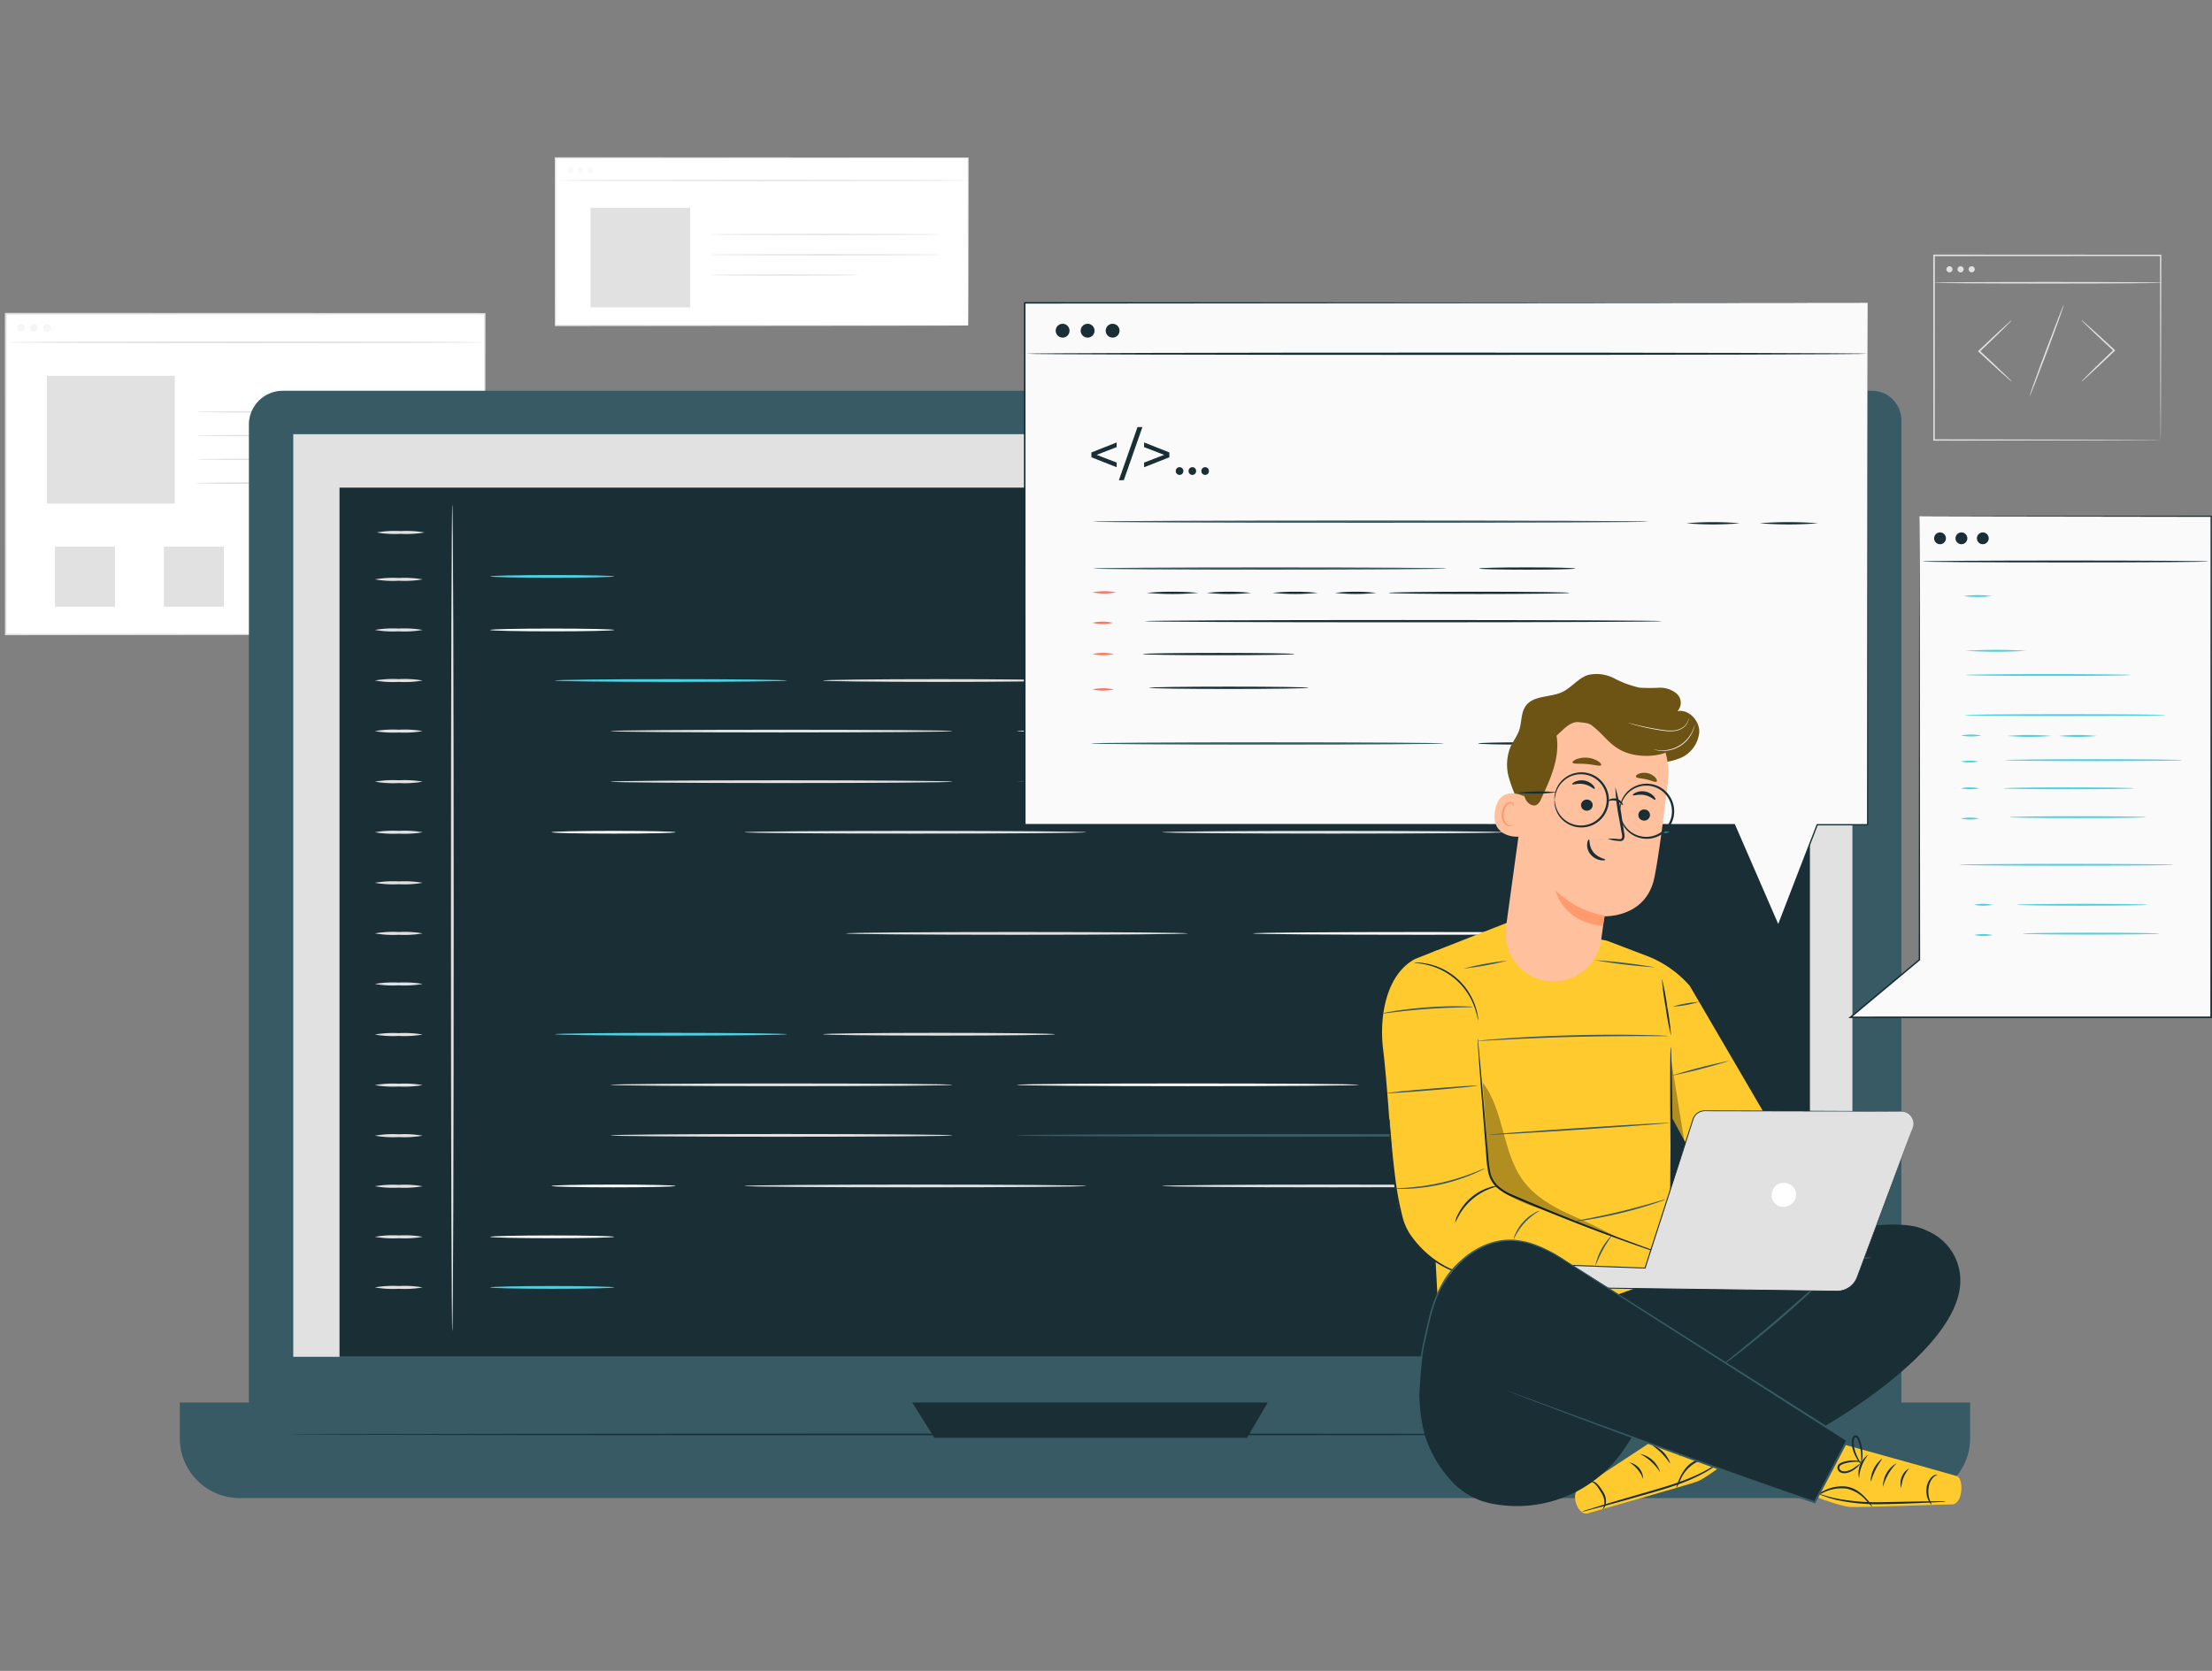 <svg xmlns="http://www.w3.org/2000/svg" xmlns:xlink="http://www.w3.org/1999/xlink" width="450" height="340" viewBox="0 0 450 340">
  <rect x="0" y="0" width="450" height="340" fill="#808080" stroke="none"/>
  <defs>
    <clipPath id="clip-path">
      <rect id="Rectángulo_45165" data-name="Rectángulo 45165" width="449" height="275.99" fill="none"/>
    </clipPath>
    <clipPath id="clip-path-3">
      <rect id="Rectángulo_45147" data-name="Rectángulo 45147" width="1.562" height="1.562" fill="none"/>
    </clipPath>
    <clipPath id="clip-path-6">
      <rect id="Rectángulo_45156" data-name="Rectángulo 45156" width="1.219" height="1.219" fill="none"/>
    </clipPath>
    <clipPath id="clip-path-9">
      <rect id="Rectángulo_45162" data-name="Rectángulo 45162" width="27.647" height="31.691" fill="none"/>
    </clipPath>
    <clipPath id="clip-path-10">
      <rect id="Rectángulo_45163" data-name="Rectángulo 45163" width="2.713" height="16.737" fill="none"/>
    </clipPath>
  </defs>
  <g id="Grupo_222387" data-name="Grupo 222387" transform="translate(9763 7059)">
    <g id="Grupo_222386" data-name="Grupo 222386">
      <g id="Grupo_222385" data-name="Grupo 222385">
        <g id="Grupo_222289" data-name="Grupo 222289">
          <rect id="Rectángulo_295913" data-name="Rectángulo 295913" width="450" height="340" transform="translate(-9763 -7059)" fill="none"/>
          <g id="Grupo_210496" data-name="Grupo 210496" transform="translate(-9762 -7027)">
            <g id="Grupo_147135" data-name="Grupo 147135" clip-path="url(#clip-path)">
              <rect id="Rectángulo_45146" data-name="Rectángulo 45146" width="97.452" height="65.25" transform="translate(0.174 31.84)" fill="#fff"/>
              <g id="Grupo_147134" data-name="Grupo 147134">
                <g id="Grupo_147133" data-name="Grupo 147133" clip-path="url(#clip-path)">
                  <path id="Trazado_205048" data-name="Trazado 205048" d="M97.626,101.039s-.01-.408-.015-1.187-.009-1.936-.016-3.443c-.008-3.02-.02-7.45-.036-13.122-.017-11.337-.042-27.632-.073-47.5l.14.14L.182,35.964H.174l.175-.175C.344,59.035.339,81.14.334,101.039l-.16-.16,70.208.079L90.44,101l5.336.02,1.377.009c.31,0,.473.01.473.01s-.15.006-.454.01l-1.359.009-5.3.02-20.022.043L.174,101.2H.014v-.16c0-19.9-.009-42-.014-65.25v-.174H.182l97.444.035h.14v.14c-.031,19.9-.056,36.228-.074,47.584-.015,5.659-.027,10.079-.036,13.091-.006,1.495-.012,2.639-.015,3.417s-.015,1.158-.015,1.158" transform="translate(0 -3.949)" fill="#e1e1e1"/>
                  <path id="Trazado_205049" data-name="Trazado 205049" d="M.2,42.338c0-.1,21.8-.175,48.682-.175s48.688.078,48.688.175-21.795.174-48.688.174S.2,42.434.2,42.338" transform="translate(-0.022 -4.675)" fill="#e1e1e1"/>
                  <g id="Grupo_147111" data-name="Grupo 147111" transform="translate(2.457 33.944)" opacity="0.3">
                    <g id="Grupo_147110" data-name="Grupo 147110">
                      <g id="Grupo_147109" data-name="Grupo 147109" clip-path="url(#clip-path-3)">
                        <path id="Trazado_205050" data-name="Trazado 205050" d="M4.326,38.96a.781.781,0,1,1-.781-.781.781.781,0,0,1,.781.781" transform="translate(-2.764 -38.178)" fill="#e1e1e1"/>
                      </g>
                    </g>
                  </g>
                  <g id="Grupo_147114" data-name="Grupo 147114" transform="translate(5.134 33.944)" opacity="0.3">
                    <g id="Grupo_147113" data-name="Grupo 147113">
                      <g id="Grupo_147112" data-name="Grupo 147112" clip-path="url(#clip-path-3)">
                        <path id="Trazado_205051" data-name="Trazado 205051" d="M7.336,38.96a.781.781,0,1,1-.781-.781.781.781,0,0,1,.781.781" transform="translate(-5.774 -38.178)" fill="#e1e1e1"/>
                      </g>
                    </g>
                  </g>
                  <g id="Grupo_147117" data-name="Grupo 147117" transform="translate(7.772 33.944)" opacity="0.3">
                    <g id="Grupo_147116" data-name="Grupo 147116">
                      <g id="Grupo_147115" data-name="Grupo 147115" clip-path="url(#clip-path-3)">
                        <path id="Trazado_205052" data-name="Trazado 205052" d="M10.3,38.96a.781.781,0,1,1-.781-.781.781.781,0,0,1,.781.781" transform="translate(-8.741 -38.178)" fill="#e1e1e1"/>
                      </g>
                    </g>
                  </g>
                  <rect id="Rectángulo_45150" data-name="Rectángulo 45150" width="25.995" height="25.995" transform="translate(8.552 44.468)" fill="#e1e1e1"/>
                  <path id="Trazado_205053" data-name="Trazado 205053" d="M89.124,58.256c0,.1-10.139.175-22.642.175s-22.644-.078-22.644-.175,10.136-.174,22.644-.174,22.642.078,22.642.174" transform="translate(-4.861 -6.441)" fill="#e1e1e1"/>
                  <path id="Trazado_205054" data-name="Trazado 205054" d="M89.124,63.689c0,.1-10.139.175-22.642.175s-22.644-.078-22.644-.175,10.136-.174,22.644-.174,22.642.078,22.642.174" transform="translate(-4.861 -7.043)" fill="#e1e1e1"/>
                  <path id="Trazado_205055" data-name="Trazado 205055" d="M89.124,69.122c0,.1-10.139.174-22.642.174s-22.644-.078-22.644-.174,10.136-.174,22.644-.174,22.642.077,22.642.174" transform="translate(-4.861 -7.646)" fill="#e1e1e1"/>
                  <path id="Trazado_205056" data-name="Trazado 205056" d="M70.6,74.555a6.073,6.073,0,0,1-1.052.068l-2.868.056c-2.421.032-5.767.052-9.462.052s-7.042-.02-9.464-.052l-2.867-.056a6.073,6.073,0,0,1-1.052-.068,6.073,6.073,0,0,1,1.052-.068l2.867-.056c2.422-.031,5.768-.051,9.464-.051s7.041.02,9.462.051l2.868.056a6.073,6.073,0,0,1,1.052.068" transform="translate(-4.861 -8.248)" fill="#e1e1e1"/>
                  <rect id="Rectángulo_45151" data-name="Rectángulo 45151" width="12.216" height="12.216" transform="translate(10.179 79.227)" fill="#e1e1e1"/>
                  <rect id="Rectángulo_45152" data-name="Rectángulo 45152" width="12.216" height="12.216" transform="translate(32.334 79.227)" fill="#e1e1e1"/>
                  <rect id="Rectángulo_45153" data-name="Rectángulo 45153" width="12.216" height="12.216" transform="translate(54.489 79.227)" fill="#e1e1e1"/>
                  <rect id="Rectángulo_45154" data-name="Rectángulo 45154" width="12.216" height="12.216" transform="translate(76.644 79.227)" fill="#e1e1e1"/>
                  <rect id="Rectángulo_45155" data-name="Rectángulo 45155" width="83.945" height="34.097" transform="translate(112.006 0.133)" fill="#fff"/>
                  <path id="Trazado_205057" data-name="Trazado 205057" d="M209.9,34.23s-.007-.21-.01-.609-.006-.995-.011-1.769c-.005-1.554-.012-3.841-.023-6.785-.012-5.886-.029-14.4-.051-24.933l.094.092-83.939.04h-.006l.133-.132c0,11.94,0,23.466-.007,34.1l-.126-.126c24.323.023,45.292.045,60.186.059l17.459.036,4.674.016,1.209.008c.272,0,.416.007.416.007s-.132.005-.4.008l-1.195.008-4.646.016-17.43.036c-14.916.013-35.915.036-60.273.059h-.127V34.23c0-10.63,0-22.157-.006-34.1V0h.14c32.858.015,62.583.03,83.939.039H210V.133c-.021,10.559-.038,19.091-.051,24.99-.01,2.934-.017,5.213-.023,6.764,0,.767-.008,1.351-.01,1.752s-.009.589-.009.589" transform="translate(-13.953)" fill="#e1e1e1"/>
                  <path id="Trazado_205058" data-name="Trazado 205058" d="M126.07,5.3c0-.074,18.764-.133,41.9-.133s41.908.06,41.908.133-18.759.132-41.908.132-41.9-.06-41.9-.132" transform="translate(-13.98 -0.573)" fill="#e1e1e1"/>
                  <g id="Grupo_147120" data-name="Grupo 147120" transform="translate(114.386 2.065)" opacity="0.3">
                    <g id="Grupo_147119" data-name="Grupo 147119">
                      <g id="Grupo_147118" data-name="Grupo 147118" clip-path="url(#clip-path-6)">
                        <path id="Trazado_205059" data-name="Trazado 205059" d="M129.871,2.932a.609.609,0,1,1-.609-.609.609.609,0,0,1,.609.609" transform="translate(-128.652 -2.323)" fill="#ececec"/>
                      </g>
                    </g>
                  </g>
                  <g id="Grupo_147123" data-name="Grupo 147123" transform="translate(116.473 2.065)" opacity="0.3">
                    <g id="Grupo_147122" data-name="Grupo 147122">
                      <g id="Grupo_147121" data-name="Grupo 147121" clip-path="url(#clip-path-6)">
                        <path id="Trazado_205060" data-name="Trazado 205060" d="M132.218,2.932a.609.609,0,1,1-.609-.609.609.609,0,0,1,.609.609" transform="translate(-131 -2.323)" fill="#ececec"/>
                      </g>
                    </g>
                  </g>
                  <g id="Grupo_147126" data-name="Grupo 147126" transform="translate(118.531 2.065)" opacity="0.3">
                    <g id="Grupo_147125" data-name="Grupo 147125">
                      <g id="Grupo_147124" data-name="Grupo 147124" clip-path="url(#clip-path-6)">
                        <path id="Trazado_205061" data-name="Trazado 205061" d="M134.533,2.932a.609.609,0,1,1-.609-.609.609.609,0,0,1,.609.609" transform="translate(-133.314 -2.323)" fill="#ececec"/>
                      </g>
                    </g>
                  </g>
                  <rect id="Rectángulo_45159" data-name="Rectángulo 45159" width="20.276" height="20.276" transform="translate(119.141 10.274)" fill="#e1e1e1"/>
                  <path id="Trazado_205062" data-name="Trazado 205062" d="M208.045,17.649c0,.074-10.434.132-23.3.132s-23.3-.059-23.3-.132,10.431-.132,23.3-.132,23.3.059,23.3.132" transform="translate(-17.902 -1.942)" fill="#e1e1e1"/>
                  <path id="Trazado_205063" data-name="Trazado 205063" d="M208.045,22.3c0,.074-10.434.133-23.3.133s-23.3-.06-23.3-.133,10.431-.133,23.3-.133,23.3.06,23.3.133" transform="translate(-17.902 -2.458)" fill="#e1e1e1"/>
                  <path id="Trazado_205064" data-name="Trazado 205064" d="M191.442,26.941a1.37,1.37,0,0,1-.3.027l-.874.025-3.215.043-10.606.038-10.608-.038-3.215-.043-.874-.025a1.37,1.37,0,0,1-.3-.027,1.37,1.37,0,0,1,.3-.027l.874-.025,3.215-.043,10.608-.038,10.606.038,3.215.043.874.025a1.371,1.371,0,0,1,.3.027" transform="translate(-17.902 -2.973)" fill="#e1e1e1"/>
                  <path id="Trazado_205065" data-name="Trazado 205065" d="M475.133,49.771a3.136,3.136,0,0,1,.476-.541l1.38-1.386c1.174-1.16,2.812-2.747,4.634-4.486l.042-.039,0,.235c-1.837-1.706-3.484-3.261-4.666-4.4L475.612,37.8a3.1,3.1,0,0,1-.479-.53,3.038,3.038,0,0,1,.564.438l1.456,1.283c1.221,1.094,2.893,2.623,4.73,4.328l.125.116-.124.118-.042.04c-1.822,1.738-3.484,3.3-4.7,4.417-.573.517-1.057.957-1.449,1.312a3.141,3.141,0,0,1-.562.449" transform="translate(-52.688 -4.133)" fill="#e1e1e1"/>
                  <path id="Trazado_205066" data-name="Trazado 205066" d="M458.334,37.268a3.11,3.11,0,0,1-.476.54l-1.38,1.387c-1.175,1.16-2.812,2.747-4.634,4.485l-.042.04,0-.235c1.837,1.706,3.484,3.261,4.666,4.4l1.388,1.358a3.1,3.1,0,0,1,.479.53,3.037,3.037,0,0,1-.564-.438l-1.456-1.283c-1.221-1.094-2.893-2.623-4.73-4.328l-.125-.116.124-.118.042-.04c1.822-1.738,3.484-3.3,4.7-4.417.573-.517,1.057-.957,1.449-1.312a3.14,3.14,0,0,1,.562-.449" transform="translate(-50.063 -4.133)" fill="#e1e1e1"/>
                  <path id="Trazado_205067" data-name="Trazado 205067" d="M463.284,52.326c-.083-.031,1.4-4.213,3.323-9.339s3.54-9.258,3.622-9.227-1.4,4.213-3.323,9.34-3.54,9.257-3.622,9.226" transform="translate(-51.374 -3.744)" fill="#e1e1e1"/>
                  <path id="Trazado_205068" data-name="Trazado 205068" d="M487.478,60s-.01-.243-.014-.7-.009-1.137-.016-2.011c-.008-1.767-.02-4.34-.034-7.619-.017-6.56-.041-15.933-.069-27.235l.133.134-46.1.027h0l.16-.161c-.006,13.579-.012,26.4-.017,37.565l-.143-.143,33.29.071,9.436.038,2.5.017.647.009c.147,0,.225.008.225.008s-.068.005-.208.008l-.632.009-2.476.017-9.4.038-33.383.071h-.142V60c-.005-11.161-.012-23.985-.018-37.565v-.161h.164l46.1.027h.134v.134c-.028,11.337-.052,20.74-.069,27.32-.014,3.266-.026,5.829-.034,7.589-.007.862-.012,1.527-.015,1.986s-.015.67-.015.67" transform="translate(-48.927 -2.47)" fill="#e1e1e1"/>
                  <path id="Trazado_205069" data-name="Trazado 205069" d="M487.856,28.7c0,.089-10.407.161-23.241.161s-23.243-.072-23.243-.161,10.4-.161,23.243-.161,23.241.072,23.241.161" transform="translate(-48.944 -3.165)" fill="#e1e1e1"/>
                  <path id="Trazado_205070" data-name="Trazado 205070" d="M445.472,25.563a.621.621,0,1,1-.621-.623.622.622,0,0,1,.621.623" transform="translate(-49.261 -2.766)" fill="#e1e1e1"/>
                  <path id="Trazado_205071" data-name="Trazado 205071" d="M448.017,25.563a.621.621,0,1,1-.621-.623.622.622,0,0,1,.621.623" transform="translate(-49.543 -2.766)" fill="#e1e1e1"/>
                  <path id="Trazado_205072" data-name="Trazado 205072" d="M450.561,25.563a.621.621,0,1,1-.621-.623.622.622,0,0,1,.621.623" transform="translate(-49.826 -2.766)" fill="#e1e1e1"/>
                  <path id="Trazado_205073" data-name="Trazado 205073" d="M379.05,275.754H68.777A12.952,12.952,0,0,1,55.826,262.8V60.335a6.891,6.891,0,0,1,6.891-6.891H386.009A5.992,5.992,0,0,1,392,59.437V262.8a12.952,12.952,0,0,1-12.952,12.952" transform="translate(-6.191 -5.926)" fill="#375a64"/>
                  <path id="Trazado_205074" data-name="Trazado 205074" d="M392.035,304.44H52.212a12.2,12.2,0,0,1-12.2-12.2v-7.252H404.236v7.252a12.2,12.2,0,0,1-12.2,12.2" transform="translate(-4.437 -31.603)" fill="#375a64"/>
                  <rect id="Rectángulo_45160" data-name="Rectángulo 45160" width="317.189" height="187.737" transform="translate(58.659 56.35)" fill="#e1e1e1"/>
                  <path id="Trazado_205075" data-name="Trazado 205075" d="M207.6,284.988l4.519,7.189h63.6l4.2-7.189Z" transform="translate(-23.021 -31.603)" fill="#1a2e35"/>
                  <rect id="Rectángulo_45161" data-name="Rectángulo 45161" width="299.132" height="176.861" transform="translate(68.07 67.226)" fill="#1a2e35"/>
                  <path id="Trazado_205076" data-name="Trazado 205076" d="M102.337,247.708c-.155,0-.281-37.668-.281-84.123,0-46.472.126-84.132.281-84.132s.281,37.66.281,84.132c0,46.455-.126,84.123-.281,84.123" transform="translate(-11.317 -8.811)" fill="#e1e1e1"/>
                  <path id="Trazado_205077" data-name="Trazado 205077" d="M94.374,96.571a21.287,21.287,0,0,1-4.859.281,21.281,21.281,0,0,1-4.859-.281,21.28,21.28,0,0,1,4.859-.281,21.286,21.286,0,0,1,4.859.281" transform="translate(-9.388 -10.678)" fill="#e1e1e1"/>
                  <path id="Trazado_205078" data-name="Trazado 205078" d="M94.795,85.833a21.286,21.286,0,0,1-4.859.281,21.291,21.291,0,0,1-4.86-.281,21.292,21.292,0,0,1,4.86-.281,21.287,21.287,0,0,1,4.859.281" transform="translate(-9.434 -9.487)" fill="#e1e1e1"/>
                  <path id="Trazado_205079" data-name="Trazado 205079" d="M94.374,108.146a21.286,21.286,0,0,1-4.859.281,21.28,21.28,0,0,1-4.859-.281,21.28,21.28,0,0,1,4.859-.281,21.287,21.287,0,0,1,4.859.281" transform="translate(-9.388 -11.961)" fill="#e1e1e1"/>
                  <path id="Trazado_205080" data-name="Trazado 205080" d="M94.374,119.72a21.286,21.286,0,0,1-4.859.281,21.28,21.28,0,0,1-4.859-.281,21.281,21.281,0,0,1,4.859-.281,21.287,21.287,0,0,1,4.859.281" transform="translate(-9.388 -13.245)" fill="#e1e1e1"/>
                  <path id="Trazado_205081" data-name="Trazado 205081" d="M94.374,131.294a21.284,21.284,0,0,1-4.859.281,21.278,21.278,0,0,1-4.859-.281,21.281,21.281,0,0,1,4.859-.281,21.288,21.288,0,0,1,4.859.281" transform="translate(-9.388 -14.528)" fill="#e1e1e1"/>
                  <path id="Trazado_205082" data-name="Trazado 205082" d="M94.374,142.868a21.286,21.286,0,0,1-4.859.281,21.28,21.28,0,0,1-4.859-.281,21.281,21.281,0,0,1,4.859-.281,21.288,21.288,0,0,1,4.859.281" transform="translate(-9.388 -15.812)" fill="#e1e1e1"/>
                  <path id="Trazado_205083" data-name="Trazado 205083" d="M94.374,154.443a21.288,21.288,0,0,1-4.859.281,21.281,21.281,0,0,1-4.859-.281,21.278,21.278,0,0,1,4.859-.281,21.284,21.284,0,0,1,4.859.281" transform="translate(-9.388 -17.095)" fill="#e1e1e1"/>
                  <path id="Trazado_205084" data-name="Trazado 205084" d="M94.374,166.017a21.286,21.286,0,0,1-4.859.281,21.28,21.28,0,0,1-4.859-.281,21.281,21.281,0,0,1,4.859-.281,21.287,21.287,0,0,1,4.859.281" transform="translate(-9.388 -18.379)" fill="#e1e1e1"/>
                  <path id="Trazado_205085" data-name="Trazado 205085" d="M94.374,177.591a21.287,21.287,0,0,1-4.859.281,21.281,21.281,0,0,1-4.859-.281,21.28,21.28,0,0,1,4.859-.281,21.286,21.286,0,0,1,4.859.281" transform="translate(-9.388 -19.662)" fill="#e1e1e1"/>
                  <path id="Trazado_205086" data-name="Trazado 205086" d="M94.374,189.165a21.287,21.287,0,0,1-4.859.281,21.281,21.281,0,0,1-4.859-.281,21.28,21.28,0,0,1,4.859-.281,21.286,21.286,0,0,1,4.859.281" transform="translate(-9.388 -20.946)" fill="#e1e1e1"/>
                  <path id="Trazado_205087" data-name="Trazado 205087" d="M94.374,200.74a21.286,21.286,0,0,1-4.859.281,21.28,21.28,0,0,1-4.859-.281,21.28,21.28,0,0,1,4.859-.281,21.286,21.286,0,0,1,4.859.281" transform="translate(-9.388 -22.229)" fill="#e1e1e1"/>
                  <path id="Trazado_205088" data-name="Trazado 205088" d="M94.374,212.314a21.288,21.288,0,0,1-4.859.281,21.281,21.281,0,0,1-4.859-.281,21.28,21.28,0,0,1,4.859-.281,21.286,21.286,0,0,1,4.859.281" transform="translate(-9.388 -23.513)" fill="#e1e1e1"/>
                  <path id="Trazado_205089" data-name="Trazado 205089" d="M94.374,223.888a21.286,21.286,0,0,1-4.859.281,21.28,21.28,0,0,1-4.859-.281,21.28,21.28,0,0,1,4.859-.281,21.286,21.286,0,0,1,4.859.281" transform="translate(-9.388 -24.796)" fill="#e1e1e1"/>
                  <path id="Trazado_205090" data-name="Trazado 205090" d="M94.374,235.462a21.286,21.286,0,0,1-4.859.281,21.28,21.28,0,0,1-4.859-.281,21.28,21.28,0,0,1,4.859-.281,21.286,21.286,0,0,1,4.859.281" transform="translate(-9.388 -26.079)" fill="#e1e1e1"/>
                  <path id="Trazado_205091" data-name="Trazado 205091" d="M94.374,247.037a21.288,21.288,0,0,1-4.859.281,21.281,21.281,0,0,1-4.859-.281,21.279,21.279,0,0,1,4.859-.281,21.285,21.285,0,0,1,4.859.281" transform="translate(-9.388 -27.363)" fill="#e1e1e1"/>
                  <path id="Trazado_205092" data-name="Trazado 205092" d="M94.374,258.611a21.288,21.288,0,0,1-4.859.281,21.281,21.281,0,0,1-4.859-.281,21.278,21.278,0,0,1,4.859-.281,21.284,21.284,0,0,1,4.859.281" transform="translate(-9.388 -28.646)" fill="#e1e1e1"/>
                  <path id="Trazado_205093" data-name="Trazado 205093" d="M136.25,95.889c0,.155-5.647.281-12.61.281s-12.61-.126-12.61-.281,5.645-.281,12.61-.281,12.61.126,12.61.281" transform="translate(-12.312 -10.602)" fill="#4dd0e1"/>
                  <path id="Trazado_205094" data-name="Trazado 205094" d="M136.25,258.611c0,.155-5.647.281-12.61.281s-12.61-.126-12.61-.281,5.645-.281,12.61-.281,12.61.126,12.61.281" transform="translate(-12.312 -28.646)" fill="#4dd0e1"/>
                  <path id="Trazado_205095" data-name="Trazado 205095" d="M173.015,119.72c0,.155-10.564.281-23.592.281s-23.6-.126-23.6-.281,10.563-.281,23.6-.281,23.592.126,23.592.281" transform="translate(-13.953 -13.245)" fill="#4dd0e1"/>
                  <path id="Trazado_205096" data-name="Trazado 205096" d="M234.384,119.72c0,.155-10.564.281-23.593.281s-23.6-.126-23.6-.281,10.563-.281,23.6-.281,23.593.126,23.593.281" transform="translate(-20.758 -13.245)" fill="#e1e1e1"/>
                  <path id="Trazado_205097" data-name="Trazado 205097" d="M208.141,131.294c0,.155-15.569.281-34.77.281s-34.773-.126-34.773-.281,15.566-.281,34.773-.281,34.77.126,34.77.281" transform="translate(-15.369 -14.528)" fill="#e1e1e1"/>
                  <path id="Trazado_205098" data-name="Trazado 205098" d="M208.141,142.868c0,.155-15.569.281-34.77.281s-34.773-.126-34.773-.281,15.566-.281,34.773-.281,34.77.126,34.77.281" transform="translate(-15.369 -15.812)" fill="#e1e1e1"/>
                  <path id="Trazado_205099" data-name="Trazado 205099" d="M261.98,177.591c0,.155-15.569.281-34.77.281s-34.773-.126-34.773-.281,15.566-.281,34.773-.281,34.77.126,34.77.281" transform="translate(-21.34 -19.662)" fill="#e1e1e1"/>
                  <path id="Trazado_205100" data-name="Trazado 205100" d="M238.748,154.443c0,.155-15.569.281-34.77.281s-34.773-.126-34.773-.281,15.566-.281,34.773-.281,34.77.126,34.77.281" transform="translate(-18.763 -17.095)" fill="#e1e1e1"/>
                  <path id="Trazado_205101" data-name="Trazado 205101" d="M334.329,154.443c0,.155-15.569.281-34.77.281s-34.773-.126-34.773-.281,15.566-.281,34.773-.281,34.77.126,34.77.281" transform="translate(-29.362 -17.095)" fill="#e1e1e1"/>
                  <path id="Trazado_205102" data-name="Trazado 205102" d="M301.088,131.294c0,.155-15.569.281-34.769.281s-34.773-.126-34.773-.281,15.566-.281,34.773-.281,34.769.126,34.769.281" transform="translate(-25.676 -14.528)" fill="#fafafa"/>
                  <path id="Trazado_205103" data-name="Trazado 205103" d="M355.117,177.591c0,.155-15.569.281-34.77.281s-34.773-.126-34.773-.281,15.566-.281,34.773-.281,34.77.126,34.77.281" transform="translate(-31.668 -19.662)" fill="#fafafa"/>
                  <path id="Trazado_205104" data-name="Trazado 205104" d="M339.533,142.868c0,.155-24.176.281-53.991.281s-54-.126-54-.281,24.17-.281,54-.281,53.991.126,53.991.281" transform="translate(-25.676 -15.812)" fill="#375a64"/>
                  <path id="Trazado_205105" data-name="Trazado 205105" d="M136.25,108.146c0,.155-5.647.281-12.61.281s-12.61-.126-12.61-.281,5.645-.281,12.61-.281,12.61.126,12.61.281" transform="translate(-12.312 -11.961)" fill="#fafafa"/>
                  <path id="Trazado_205106" data-name="Trazado 205106" d="M136.25,247.037c0,.155-5.647.281-12.61.281s-12.61-.126-12.61-.281,5.645-.281,12.61-.281,12.61.126,12.61.281" transform="translate(-12.312 -27.363)" fill="#fafafa"/>
                  <path id="Trazado_205107" data-name="Trazado 205107" d="M150.3,154.443c0,.155-5.647.281-12.61.281s-12.61-.126-12.61-.281,5.645-.281,12.61-.281,12.61.126,12.61.281" transform="translate(-13.871 -17.095)" fill="#fafafa"/>
                  <path id="Trazado_205108" data-name="Trazado 205108" d="M377.647,154.443c0,.155-5.646.281-12.609.281s-12.611-.126-12.611-.281,5.645-.281,12.611-.281,12.609.126,12.609.281" transform="translate(-39.081 -17.095)" fill="#4dd0e1"/>
                  <path id="Trazado_205109" data-name="Trazado 205109" d="M173.015,200.672c0,.155-10.564.281-23.592.281s-23.6-.126-23.6-.281,10.563-.281,23.6-.281,23.592.126,23.592.281" transform="translate(-13.953 -22.222)" fill="#4dd0e1"/>
                  <path id="Trazado_205110" data-name="Trazado 205110" d="M234.384,200.672c0,.155-10.564.281-23.593.281s-23.6-.126-23.6-.281,10.563-.281,23.6-.281,23.593.126,23.593.281" transform="translate(-20.758 -22.222)" fill="#e1e1e1"/>
                  <path id="Trazado_205111" data-name="Trazado 205111" d="M208.141,212.246c0,.155-15.569.281-34.77.281s-34.773-.126-34.773-.281,15.566-.281,34.773-.281,34.77.126,34.77.281" transform="translate(-15.369 -23.505)" fill="#e1e1e1"/>
                  <path id="Trazado_205112" data-name="Trazado 205112" d="M208.141,223.82c0,.155-15.569.281-34.77.281s-34.773-.126-34.773-.281,15.566-.281,34.773-.281,34.77.126,34.77.281" transform="translate(-15.369 -24.788)" fill="#e1e1e1"/>
                  <path id="Trazado_205113" data-name="Trazado 205113" d="M238.748,235.394c0,.155-15.569.281-34.77.281s-34.773-.126-34.773-.281,15.566-.281,34.773-.281,34.77.126,34.77.281" transform="translate(-18.763 -26.072)" fill="#e1e1e1"/>
                  <path id="Trazado_205114" data-name="Trazado 205114" d="M334.329,235.394c0,.155-15.569.281-34.77.281s-34.773-.126-34.773-.281,15.566-.281,34.773-.281,34.77.126,34.77.281" transform="translate(-29.362 -26.072)" fill="#e1e1e1"/>
                  <path id="Trazado_205115" data-name="Trazado 205115" d="M301.088,212.246c0,.155-15.569.281-34.769.281s-34.773-.126-34.773-.281,15.566-.281,34.773-.281,34.769.126,34.769.281" transform="translate(-25.676 -23.505)" fill="#fafafa"/>
                  <path id="Trazado_205116" data-name="Trazado 205116" d="M339.533,223.82c0,.155-24.176.281-53.991.281s-54-.126-54-.281,24.17-.281,54-.281,53.991.126,53.991.281" transform="translate(-25.676 -24.788)" fill="#375a64"/>
                  <path id="Trazado_205117" data-name="Trazado 205117" d="M150.3,235.394c0,.155-5.647.281-12.61.281s-12.61-.126-12.61-.281,5.645-.281,12.61-.281,12.61.126,12.61.281" transform="translate(-13.871 -26.072)" fill="#fafafa"/>
                  <path id="Trazado_205118" data-name="Trazado 205118" d="M377.647,235.394c0,.155-5.646.281-12.609.281s-12.611-.126-12.611-.281,5.645-.281,12.611-.281,12.609.126,12.609.281" transform="translate(-39.081 -26.072)" fill="#4dd0e1"/>
                  <path id="Trazado_205119" data-name="Trazado 205119" d="M352.476,292.274c0,.092-64.4.166-143.817.166-79.447,0-143.83-.074-143.83-.166s64.383-.166,143.83-.166c79.42,0,143.817.075,143.817.166" transform="translate(-7.189 -32.392)" fill="#1a2e35"/>
                  <path id="Trazado_205120" data-name="Trazado 205120" d="M404.819,33.314H233.341v106.2H377.7l8.937,20.562,7.923-20.562h10.262Z" transform="translate(-25.875 -3.694)" fill="#fafafa"/>
                  <path id="Trazado_205121" data-name="Trazado 205121" d="M404.8,33.3c0,1.03.049,40.927.127,106.2v.128H404.8l-10.263.005.125-.085c-2.482,6.444-5.155,13.392-7.916,20.564l-.124.323-.139-.317c-2.8-6.442-5.833-13.407-8.944-20.558l.137.09-130.544.018H233.155v-.166c.005-37.848.01-73.767.014-106.2v-.152h.152L404.8,33.3l-171.478.152.152-.152c0,32.431.009,68.35.014,106.2l-.166-.166h13.811l130.544.018h.1l.039.09c3.107,7.153,6.133,14.12,8.931,20.563l-.263.006c2.767-7.171,5.446-14.115,7.933-20.558l.033-.085h.09l10.263,0-.128.128c.077-65.271.127-105.169.128-106.2" transform="translate(-25.855 -3.675)" fill="#1a2e35"/>
                  <path id="Trazado_205122" data-name="Trazado 205122" d="M404.763,44.941c0,.13-38.313.234-85.562.234-47.265,0-85.569-.1-85.569-.234s38.3-.234,85.569-.234c47.249,0,85.562.1,85.562.234" transform="translate(-25.908 -4.958)" fill="#1a2e35"/>
                  <path id="Trazado_205123" data-name="Trazado 205123" d="M243.241,39.518a1.405,1.405,0,1,1-1.406-1.406,1.406,1.406,0,0,1,1.406,1.406" transform="translate(-26.662 -4.226)" fill="#1a2e35"/>
                  <path id="Trazado_205124" data-name="Trazado 205124" d="M248.962,39.518a1.406,1.406,0,1,1-1.407-1.406,1.407,1.407,0,0,1,1.407,1.406" transform="translate(-27.296 -4.226)" fill="#1a2e35"/>
                  <path id="Trazado_205125" data-name="Trazado 205125" d="M254.682,39.518a1.405,1.405,0,1,1-1.406-1.406,1.406,1.406,0,0,1,1.406,1.406" transform="translate(-27.93 -4.226)" fill="#1a2e35"/>
                  <path id="Trazado_205126" data-name="Trazado 205126" d="M253.737,66.218l-4.073,1.571,4.073,1.572v.952l-5.14-2.031V67.3l5.14-2.031Z" transform="translate(-27.567 -7.237)" fill="#1a2e35"/>
                  <path id="Trazado_205127" data-name="Trazado 205127" d="M258.671,61.756h1l-3.785,10.806h-1Z" transform="translate(-28.264 -6.848)" fill="#1a2e35"/>
                  <path id="Trazado_205128" data-name="Trazado 205128" d="M265.794,67.3v.986l-5.14,2.031v-.952l4.085-1.572-4.085-1.571v-.952Z" transform="translate(-28.904 -7.237)" fill="#1a2e35"/>
                  <path id="Trazado_205129" data-name="Trazado 205129" d="M267.9,71.711a.766.766,0,0,1,.78-.78.755.755,0,0,1,.758.78.765.765,0,0,1-.758.792.776.776,0,0,1-.78-.792" transform="translate(-29.707 -7.866)" fill="#1a2e35"/>
                  <path id="Trazado_205130" data-name="Trazado 205130" d="M270.827,71.711a.766.766,0,0,1,.78-.78.755.755,0,0,1,.758.78.765.765,0,0,1-.758.792.776.776,0,0,1-.78-.792" transform="translate(-30.032 -7.866)" fill="#1a2e35"/>
                  <path id="Trazado_205131" data-name="Trazado 205131" d="M273.757,71.711a.766.766,0,0,1,.78-.78.755.755,0,0,1,.758.78.765.765,0,0,1-.758.792.776.776,0,0,1-.78-.792" transform="translate(-30.357 -7.866)" fill="#1a2e35"/>
                  <path id="Trazado_205132" data-name="Trazado 205132" d="M362.043,83.362c0,.129-25.349.234-56.611.234s-56.618-.1-56.618-.234,25.344-.234,56.618-.234,56.611.1,56.611.234" transform="translate(-27.591 -9.218)" fill="#375a64"/>
                  <path id="Trazado_205133" data-name="Trazado 205133" d="M395.606,83.739a63.146,63.146,0,0,1-10.879,0,63.384,63.384,0,0,1,10.879,0" transform="translate(-42.663 -9.26)" fill="#1a2e35"/>
                  <path id="Trazado_205134" data-name="Trazado 205134" d="M413.364,83.739a75.314,75.314,0,0,1-11.883,0,75.6,75.6,0,0,1,11.883,0" transform="translate(-44.521 -9.26)" fill="#1a2e35"/>
                  <path id="Trazado_205135" data-name="Trazado 205135" d="M320.931,94.092c0,.129-16.112.234-35.983.234s-35.986-.1-35.986-.234,16.109-.233,35.986-.233,35.983.1,35.983.233" transform="translate(-27.608 -10.408)" fill="#375a64"/>
                  <path id="Trazado_205136" data-name="Trazado 205136" d="M320.352,134.13c0,.129-16.112.234-35.983.234s-35.986-.1-35.986-.234,16.109-.234,35.986-.234,35.983.1,35.983.234" transform="translate(-27.543 -14.848)" fill="#375a64"/>
                  <path id="Trazado_205137" data-name="Trazado 205137" d="M356.872,94.092c0,.129-4.384.234-9.791.234s-9.792-.1-9.792-.234,4.383-.233,9.792-.233,9.791.1,9.791.233" transform="translate(-37.402 -10.408)" fill="#1a2e35"/>
                  <path id="Trazado_205138" data-name="Trazado 205138" d="M356.642,134.13c0,.129-4.384.234-9.791.234s-9.792-.1-9.792-.234,4.383-.234,9.792-.234,9.791.1,9.791.234" transform="translate(-37.377 -14.848)" fill="#1a2e35"/>
                  <path id="Trazado_205139" data-name="Trazado 205139" d="M253.669,99.551a12.71,12.71,0,0,1-4.854,0,12.758,12.758,0,0,1,4.854,0" transform="translate(-27.591 -11.013)" fill="#ff735d"/>
                  <path id="Trazado_205140" data-name="Trazado 205140" d="M271.784,99.664a59.546,59.546,0,0,1-10.544,0,59.547,59.547,0,0,1,10.544,0" transform="translate(-28.969 -11.026)" fill="#1a2e35"/>
                  <path id="Trazado_205141" data-name="Trazado 205141" d="M284.019,99.664a43.78,43.78,0,0,1-9.038,0,43.782,43.782,0,0,1,9.038,0" transform="translate(-30.493 -11.026)" fill="#1a2e35"/>
                  <path id="Trazado_205142" data-name="Trazado 205142" d="M299.246,99.664a45.41,45.41,0,0,1-9.2,0,45.412,45.412,0,0,1,9.2,0" transform="translate(-32.163 -11.026)" fill="#1a2e35"/>
                  <path id="Trazado_205143" data-name="Trazado 205143" d="M312.715,99.664a37.551,37.551,0,0,1-8.368,0,37.552,37.552,0,0,1,8.368,0" transform="translate(-33.749 -11.026)" fill="#1a2e35"/>
                  <path id="Trazado_205144" data-name="Trazado 205144" d="M353.4,99.664c0,.129-8.243.234-18.41.234s-18.412-.1-18.412-.234,8.242-.234,18.412-.234,18.41.1,18.41.234" transform="translate(-35.106 -11.026)" fill="#1a2e35"/>
                  <path id="Trazado_205145" data-name="Trazado 205145" d="M253,106.516a9.475,9.475,0,0,1-4.184,0,9.511,9.511,0,0,1,4.184,0" transform="translate(-27.591 -11.786)" fill="#ff735d"/>
                  <path id="Trazado_205146" data-name="Trazado 205146" d="M253.166,113.67a10.238,10.238,0,0,1-4.351,0,10.238,10.238,0,0,1,4.351,0" transform="translate(-27.591 -12.579)" fill="#ff735d"/>
                  <path id="Trazado_205147" data-name="Trazado 205147" d="M253.166,121.764a10.238,10.238,0,0,1-4.351,0,10.238,10.238,0,0,1,4.351,0" transform="translate(-27.591 -13.477)" fill="#ff735d"/>
                  <path id="Trazado_205148" data-name="Trazado 205148" d="M294.273,121.388c0,.129-7.269.234-16.234.234s-16.235-.1-16.235-.234,7.268-.234,16.235-.234,16.234.1,16.234.234" transform="translate(-29.032 -13.435)" fill="#1a2e35"/>
                  <path id="Trazado_205149" data-name="Trazado 205149" d="M291.261,113.67c0,.13-6.931.234-15.481.234s-15.482-.1-15.482-.234,6.931-.234,15.482-.234,15.481.1,15.481.234" transform="translate(-28.865 -12.579)" fill="#1a2e35"/>
                  <path id="Trazado_205150" data-name="Trazado 205150" d="M366.117,106.14c0,.129-23.606.234-52.719.234s-52.724-.1-52.724-.234,23.6-.234,52.724-.234,52.719.1,52.719.234" transform="translate(-28.906 -11.744)" fill="#1a2e35"/>
                  <path id="Trazado_205151" data-name="Trazado 205151" d="M436.307,82.16v90.249l-14.032,11.708h73.385V82.16Z" transform="translate(-46.827 -9.111)" fill="#fafafa"/>
                  <path id="Trazado_205152" data-name="Trazado 205152" d="M436.254,82.144s.347-.009,1.038-.013l3.068-.013,11.817-.032,43.43-.067h.125v.125c.011,27.241.025,62.819.041,101.957v.166H485.315l-63.094-.012h-.428l.328-.274q7.274-6.063,14.037-11.7l-.052.113c.031-26.983.056-49.559.075-65.4.016-7.9.029-14.117.038-18.366.007-2.113.013-3.736.017-4.838q.005-.812.009-1.237c0-.277.008-.413.008-.413s.005.148.008.429.005.7.009,1.253c0,1.107.01,2.739.017,4.865.009,4.257.022,10.486.039,18.4.018,15.815.043,38.359.074,65.3v.068l-.052.044L422.321,184.22l-.1-.274,63.094-.012h10.291l-.166.166c.015-39.138.029-74.716.04-101.957l.126.125L452.253,82.2l-11.845-.032-3.091-.013c-.7,0-1.063-.013-1.063-.013" transform="translate(-46.773 -9.095)" fill="#1a2e35"/>
                  <path id="Trazado_205153" data-name="Trazado 205153" d="M443.82,87.06a1.2,1.2,0,1,1-1.2-1.2,1.2,1.2,0,0,1,1.2,1.2" transform="translate(-48.949 -9.521)" fill="#1a2e35"/>
                  <path id="Trazado_205154" data-name="Trazado 205154" d="M448.715,87.06a1.2,1.2,0,1,1-1.2-1.2,1.2,1.2,0,0,1,1.2,1.2" transform="translate(-49.492 -9.521)" fill="#1a2e35"/>
                  <path id="Trazado_205155" data-name="Trazado 205155" d="M453.61,87.06a1.2,1.2,0,1,1-1.2-1.2,1.2,1.2,0,0,1,1.2,1.2" transform="translate(-50.035 -9.521)" fill="#1a2e35"/>
                  <path id="Trazado_205156" data-name="Trazado 205156" d="M482.272,118.461c0,.107-7.525.192-16.8.192s-16.807-.085-16.807-.192,7.524-.192,16.807-.192,16.8.086,16.8.192" transform="translate(-49.753 -13.115)" fill="#4dd0e1"/>
                  <path id="Trazado_205157" data-name="Trazado 205157" d="M489.244,127.643c0,.107-9.157.192-20.45.192s-20.453-.085-20.453-.192,9.155-.192,20.453-.192,20.45.086,20.45.192" transform="translate(-49.717 -14.133)" fill="#4dd0e1"/>
                  <path id="Trazado_205158" data-name="Trazado 205158" d="M490.779,161.9c0,.107-9.764.192-21.805.192s-21.808-.085-21.808-.192,9.762-.192,21.808-.192,21.805.086,21.805.192" transform="translate(-49.587 -17.932)" fill="#4dd0e1"/>
                  <path id="Trazado_205159" data-name="Trazado 205159" d="M451.689,132.314a11.322,11.322,0,0,1-4.153,0,11.322,11.322,0,0,1,4.153,0" transform="translate(-49.628 -14.651)" fill="#4dd0e1"/>
                  <path id="Trazado_205160" data-name="Trazado 205160" d="M467.19,132.411a53.083,53.083,0,0,1-9.023,0,53.083,53.083,0,0,1,9.023,0" transform="translate(-50.807 -14.662)" fill="#4dd0e1"/>
                  <path id="Trazado_205161" data-name="Trazado 205161" d="M477.66,132.411a39.032,39.032,0,0,1-7.734,0,39.032,39.032,0,0,1,7.734,0" transform="translate(-52.111 -14.662)" fill="#4dd0e1"/>
                  <path id="Trazado_205162" data-name="Trazado 205162" d="M451.116,138.274a8.44,8.44,0,0,1-3.58,0,8.44,8.44,0,0,1,3.58,0" transform="translate(-49.628 -15.312)" fill="#4dd0e1"/>
                  <path id="Trazado_205163" data-name="Trazado 205163" d="M451.26,144.4a9.121,9.121,0,0,1-3.724,0,9.121,9.121,0,0,1,3.724,0" transform="translate(-49.628 -15.991)" fill="#4dd0e1"/>
                  <path id="Trazado_205164" data-name="Trazado 205164" d="M451.26,151.322a9.12,9.12,0,0,1-3.724,0,9.121,9.121,0,0,1,3.724,0" transform="translate(-49.628 -16.759)" fill="#4dd0e1"/>
                  <path id="Trazado_205165" data-name="Trazado 205165" d="M486.435,151c0,.107-6.22.192-13.891.192s-13.893-.085-13.893-.192,6.219-.192,13.893-.192,13.891.086,13.891.192" transform="translate(-50.86 -16.723)" fill="#4dd0e1"/>
                  <path id="Trazado_205166" data-name="Trazado 205166" d="M483.857,144.4c0,.106-5.932.192-13.247.192s-13.249-.086-13.249-.192,5.93-.192,13.249-.192,13.247.085,13.247.192" transform="translate(-50.717 -15.991)" fill="#4dd0e1"/>
                  <path id="Trazado_205167" data-name="Trazado 205167" d="M454.31,171.049a9.12,9.12,0,0,1-3.724,0,9.12,9.12,0,0,1,3.724,0" transform="translate(-49.966 -18.947)" fill="#4dd0e1"/>
                  <path id="Trazado_205168" data-name="Trazado 205168" d="M454.31,177.976a9.12,9.12,0,0,1-3.724,0,9.12,9.12,0,0,1,3.724,0" transform="translate(-49.966 -19.715)" fill="#4dd0e1"/>
                  <path id="Trazado_205169" data-name="Trazado 205169" d="M489.485,177.654c0,.106-6.22.192-13.891.192s-13.893-.086-13.893-.192,6.219-.192,13.893-.192,13.891.086,13.891.192" transform="translate(-51.198 -19.679)" fill="#4dd0e1"/>
                  <path id="Trazado_205170" data-name="Trazado 205170" d="M486.907,171.049c0,.107-5.931.192-13.247.192s-13.249-.085-13.249-.192,5.93-.192,13.249-.192,13.247.086,13.247.192" transform="translate(-51.056 -18.947)" fill="#4dd0e1"/>
                  <path id="Trazado_205171" data-name="Trazado 205171" d="M493.744,137.952c0,.107-8.073.192-18.029.192s-18.03-.085-18.03-.192,8.071-.192,18.03-.192,18.029.086,18.029.192" transform="translate(-50.753 -15.276)" fill="#4dd0e1"/>
                  <path id="Trazado_205172" data-name="Trazado 205172" d="M496.924,92.486c0,.107-13.033.192-29.106.192s-29.109-.085-29.109-.192,13.03-.192,29.109-.192,29.106.086,29.106.192" transform="translate(-48.649 -10.235)" fill="#1a2e35"/>
                  <path id="Trazado_205173" data-name="Trazado 205173" d="M460.938,112.924a98.481,98.481,0,0,1-12.295,0,98.481,98.481,0,0,1,12.295,0" transform="translate(-49.751 -12.501)" fill="#4dd0e1"/>
                  <path id="Trazado_205174" data-name="Trazado 205174" d="M453.921,100.4a21.989,21.989,0,0,1-5.8,0,21.989,21.989,0,0,1,5.8,0" transform="translate(-49.693 -11.112)" fill="#4dd0e1"/>
                  <path id="Trazado_205175" data-name="Trazado 205175" d="M388.534,240.13l12.888-12.742L378.438,188.03a22.19,22.19,0,0,0-8.821-6.136l-8.094-3.076L341.4,175.126l-14.286,5.626a8.541,8.541,0,0,0-5.352,8.955l3.737,31.458,2.2,40.961,51.913-9-5.224-15.15.175-23.62Z" transform="translate(-35.674 -19.42)" fill="#feca2e"/>
                  <path id="Trazado_205176" data-name="Trazado 205176" d="M381.445,240.121c.122,0,.153-8.183.07-18.275s-.248-18.273-.369-18.272-.153,8.182-.07,18.276.248,18.272.369,18.271" transform="translate(-42.253 -22.575)" fill="#1a2e35"/>
                  <path id="Trazado_205177" data-name="Trazado 205177" d="M372.234,243.672l-31.368-12.627a7.168,7.168,0,0,1-4.47-6.1l-2.3-30.074s.271-12.79-7.717-13.413l-4.545,1.791c-5.874,3.119-7.329,11.671-6.53,18.274,1.136,9.383,1.609,22.66,2.881,30.8a17.433,17.433,0,0,0,11.375,14.236l38.634,8.364Z" transform="translate(-34.943 -20.122)" fill="#feca2e"/>
                  <path id="Trazado_205178" data-name="Trazado 205178" d="M336.974,201.7a4.365,4.365,0,0,1,.1.689q.075.735.2,1.981c.16,1.763.386,4.245.663,7.293.266,3.093.581,6.756.93,10.82q.128,1.528.262,3.128a23.549,23.549,0,0,0,.4,3.219,5.341,5.341,0,0,0,1.56,2.818,10.576,10.576,0,0,0,2.894,1.8c8.649,3.742,16.621,6.833,22.407,9l6.87,2.53,1.868.689a4.276,4.276,0,0,1,.642.266,4.242,4.242,0,0,1-.669-.186l-1.895-.614c-1.641-.544-4.008-1.359-6.918-2.407-5.82-2.1-13.8-5.143-22.479-8.9a10.946,10.946,0,0,1-3.008-1.88,5.756,5.756,0,0,1-1.672-3.028,23.493,23.493,0,0,1-.4-3.275q-.127-1.6-.249-3.13c-.316-4.068-.6-7.734-.84-10.83-.221-3.054-.4-5.539-.53-7.3q-.077-1.25-.124-1.987a4.371,4.371,0,0,1-.014-.7" transform="translate(-37.367 -22.367)" fill="#1a2e35"/>
                  <path id="Trazado_205179" data-name="Trazado 205179" d="M316.759,220.088a1.513,1.513,0,0,1,.062.4c.028.314.062.7.1,1.161.093,1.071.219,2.514.372,4.268.172,1.8.39,3.941.7,6.309a59.943,59.943,0,0,0,1.416,7.618,11.357,11.357,0,0,0,1.53,3.632,20.782,20.782,0,0,0,2.344,2.879,20.063,20.063,0,0,0,5.019,3.766,18.856,18.856,0,0,0,5.51,1.8,1.43,1.43,0,0,1-.408-.009,8.663,8.663,0,0,1-1.16-.149,15.318,15.318,0,0,1-4.076-1.381,19.66,19.66,0,0,1-5.16-3.758,20.836,20.836,0,0,1-2.409-2.921,11.637,11.637,0,0,1-1.594-3.75,56.725,56.725,0,0,1-1.4-7.68c-.293-2.379-.481-4.528-.615-6.335s-.2-3.27-.239-4.282c-.01-.467-.018-.852-.025-1.167a1.45,1.45,0,0,1,.022-.408" transform="translate(-35.123 -24.406)" fill="#1a2e35"/>
                  <path id="Trazado_205180" data-name="Trazado 205180" d="M331.848,242.831a4.609,4.609,0,0,1,.571-1.672,10.782,10.782,0,0,1,6.363-5.435,4.587,4.587,0,0,1,1.742-.3c.012.07-.647.2-1.644.582a12.2,12.2,0,0,0-6.2,5.3c-.533.925-.765,1.554-.831,1.531" transform="translate(-36.798 -26.104)" fill="#1a2e35"/>
                  <g id="Grupo_147129" data-name="Grupo 147129" transform="translate(300.63 188.275)" opacity="0.3">
                    <g id="Grupo_147128" data-name="Grupo 147128">
                      <g id="Grupo_147127" data-name="Grupo 147127" clip-path="url(#clip-path-9)">
                        <path id="Trazado_205181" data-name="Trazado 205181" d="M365.772,243.447c-3.354-1.895-6.636-3.35-10.143-4.944s-6.942-3.639-9.238-6.733c-4.328-5.834-3.836-14.256-8.267-20.013q.435,5.807.869,11.614c.265,3.548-.279,7.058,2.007,9.469,1.925,2.032,5.68,3.589,8.338,4.466,5.341,1.762,11.093,4.379,16.434,6.141" transform="translate(-338.125 -211.757)"/>
                      </g>
                    </g>
                  </g>
                  <g id="Grupo_147132" data-name="Grupo 147132" transform="translate(338.899 183.214)" opacity="0.3">
                    <g id="Grupo_147131" data-name="Grupo 147131">
                      <g id="Grupo_147130" data-name="Grupo 147130" clip-path="url(#clip-path-10)">
                        <path id="Trazado_205182" data-name="Trazado 205182" d="M381.167,206.065,383.88,222.8l-2.569-4.742Z" transform="translate(-381.167 -206.065)"/>
                      </g>
                    </g>
                  </g>
                  <path id="Trazado_205183" data-name="Trazado 205183" d="M333.615,194.434a3.071,3.071,0,0,1-.726.056l-1.979.05c-1.67.042-3.974.126-6.515.308s-4.835.429-6.493.625l-1.966.232a3.082,3.082,0,0,1-.727.049,3.063,3.063,0,0,1,.708-.177c.459-.093,1.126-.21,1.953-.338,1.654-.257,3.952-.54,6.5-.724s4.863-.229,6.537-.211c.838.009,1.514.028,1.982.056a3.072,3.072,0,0,1,.726.074" transform="translate(-34.954 -21.546)" fill="#375a64"/>
                  <path id="Trazado_205184" data-name="Trazado 205184" d="M334.621,212.464c.008.092-4.1.507-9.183.926s-9.2.686-9.21.594,4.1-.506,9.184-.926,9.2-.686,9.209-.594" transform="translate(-35.067 -23.558)" fill="#375a64"/>
                  <path id="Trazado_205185" data-name="Trazado 205185" d="M336.323,231.4a3.259,3.259,0,0,1-.651.372c-.427.224-1.06.517-1.854.852a38.49,38.49,0,0,1-13.088,2.931c-.862.036-1.559.04-2.04.02a3.231,3.231,0,0,1-.747-.059,3.243,3.243,0,0,1,.746-.071c.479-.02,1.173-.06,2.027-.125a45.813,45.813,0,0,0,13.015-2.914c.8-.3,1.445-.564,1.888-.75a3.278,3.278,0,0,1,.7-.254" transform="translate(-35.257 -25.66)" fill="#375a64"/>
                  <path id="Trazado_205186" data-name="Trazado 205186" d="M350.5,241.116a12.519,12.519,0,0,0-5.276,5.845,3.1,3.1,0,0,1,.346-1.146,9.145,9.145,0,0,1,3.826-4.238,3.111,3.111,0,0,1,1.1-.461" transform="translate(-38.281 -26.737)" fill="#375a64"/>
                  <path id="Trazado_205187" data-name="Trazado 205187" d="M363.918,252.824a12.273,12.273,0,0,1,3.351-6.119c.077.064-.909,1.287-1.827,2.976s-1.428,3.173-1.524,3.143" transform="translate(-40.354 -27.357)" fill="#375a64"/>
                  <path id="Trazado_205188" data-name="Trazado 205188" d="M342.7,183.854a62.007,62.007,0,0,1-8.931,1.615,61.679,61.679,0,0,1,8.931-1.615" transform="translate(-37.012 -20.386)" fill="#375a64"/>
                  <path id="Trazado_205189" data-name="Trazado 205189" d="M376.055,185.209a114.227,114.227,0,0,1-12.263-1.455,114.91,114.91,0,0,1,12.263,1.455" transform="translate(-40.341 -20.375)" fill="#375a64"/>
                  <path id="Trazado_205190" data-name="Trazado 205190" d="M375.655,201.07a1.711,1.711,0,0,1-.393.026l-1.126.009L370,201.1c-3.494,0-8.32.027-13.649.162s-10.153.357-13.642.54l-4.133.218-1.124.049a1.783,1.783,0,0,1-.394-.005,1.709,1.709,0,0,1,.389-.062l1.12-.111c.974-.092,2.384-.2,4.127-.324,3.488-.243,8.313-.5,13.648-.637s10.164-.128,13.66-.065c1.747.031,3.162.07,4.139.111l1.125.053a1.725,1.725,0,0,1,.391.042" transform="translate(-37.376 -22.269)" fill="#375a64"/>
                  <path id="Trazado_205191" data-name="Trazado 205191" d="M376.295,220.993c.006.092-8.223.709-18.379,1.377s-18.4,1.136-18.4,1.044,8.222-.708,18.381-1.376,18.394-1.136,18.4-1.045" transform="translate(-37.649 -24.505)" fill="#375a64"/>
                  <path id="Trazado_205192" data-name="Trazado 205192" d="M377.587,238.517a3.283,3.283,0,0,1-.693.3c-.453.171-1.113.4-1.936.669-1.643.537-3.937,1.21-6.5,1.828s-4.918,1.06-6.626,1.328c-.854.134-1.547.23-2.028.284a3.352,3.352,0,0,1-.751.052,3.3,3.3,0,0,1,.732-.18l2.007-.388c1.694-.327,4.029-.806,6.588-1.42s4.855-1.251,6.513-1.73l1.964-.566a3.26,3.26,0,0,1,.733-.172" transform="translate(-39.816 -26.449)" fill="#375a64"/>
                  <path id="Trazado_205193" data-name="Trazado 205193" d="M393.2,206.751a116.155,116.155,0,0,1-12.034,3.112,115.729,115.729,0,0,1,12.034-3.112" transform="translate(-42.268 -22.926)" fill="#375a64"/>
                  <path id="Trazado_205194" data-name="Trazado 205194" d="M386.975,193.3a22.337,22.337,0,0,1-5.355.964,22.245,22.245,0,0,1,5.355-.964" transform="translate(-42.318 -21.432)" fill="#375a64"/>
                  <path id="Trazado_205195" data-name="Trazado 205195" d="M335.461,196.019c-.065.012-.163-1.062-.749-2.672A13.466,13.466,0,0,0,325.2,184.8c-1.663-.41-2.74-.393-2.736-.459a2.85,2.85,0,0,1,.752-.028,11.617,11.617,0,0,1,2.037.258,13.03,13.03,0,0,1,9.678,8.7,11.5,11.5,0,0,1,.473,2,2.867,2.867,0,0,1,.052.751" transform="translate(-35.759 -20.438)" fill="#1a2e35"/>
                  <path id="Trazado_205196" data-name="Trazado 205196" d="M379.114,187.883a53.318,53.318,0,0,1,1.105,5.85,53.088,53.088,0,0,1,.775,5.9,53.325,53.325,0,0,1-1.1-5.851,53.425,53.425,0,0,1-.776-5.9" transform="translate(-42.039 -20.835)" fill="#1a2e35"/>
                  <path id="Trazado_205197" data-name="Trazado 205197" d="M417.744,293.956s24.11,6.673,25.077,7.013c1.452.511,1.208,5.833-1.052,5.75-1.07-.039-18.519.65-20.724.512s-8.856-2.759-8.856-2.759Z" transform="translate(-45.708 -32.597)" fill="#feca2e"/>
                  <path id="Trazado_205198" data-name="Trazado 205198" d="M429.727,303.7a10.583,10.583,0,0,1,2.767-4.808,5.36,5.36,0,0,0-2.767,4.808" transform="translate(-47.648 -33.144)" fill="#1a2e35"/>
                  <path id="Trazado_205199" data-name="Trazado 205199" d="M426.9,302.446c.118.02.363-1.119,1-2.378s1.4-2.141,1.313-2.224a6.048,6.048,0,0,0-2.317,4.6" transform="translate(-47.335 -33.028)" fill="#1a2e35"/>
                  <path id="Trazado_205200" data-name="Trazado 205200" d="M424.234,301.711a8.462,8.462,0,0,1,1.877-4.8,4.526,4.526,0,0,0-1.877,4.8" transform="translate(-47.026 -32.924)" fill="#1a2e35"/>
                  <path id="Trazado_205201" data-name="Trazado 205201" d="M424.5,298.109a4.275,4.275,0,0,0,.259-1.794,8.461,8.461,0,0,0-.245-1.966,8.335,8.335,0,0,0-.358-1.119,1.344,1.344,0,0,0-.387-.59.643.643,0,0,0-.828.041,1.061,1.061,0,0,0-.321.682,4.723,4.723,0,0,0-.032.637,5.315,5.315,0,0,0,.149,1.18,7.141,7.141,0,0,0,.742,1.843,4.847,4.847,0,0,0,1.084,1.452c.055-.038-.349-.6-.83-1.583a7.879,7.879,0,0,1-.632-1.792,5.259,5.259,0,0,1-.116-1.1c.011-.371.005-.834.222-1.012a.234.234,0,0,1,.319-.027,1.023,1.023,0,0,1,.264.421,9.041,9.041,0,0,1,.365,1.063,9.693,9.693,0,0,1,.318,1.883c.071,1.092-.039,1.774.027,1.784" transform="translate(-46.861 -32.436)" fill="#1a2e35"/>
                  <path id="Trazado_205202" data-name="Trazado 205202" d="M424.1,298.5a3.369,3.369,0,0,0-1.556-.251,6.982,6.982,0,0,0-1.71.21,3.7,3.7,0,0,0-.985.363,1.017,1.017,0,0,0-.546,1.1,1.2,1.2,0,0,0,.869.861,2.208,2.208,0,0,0,1.081,0,4.136,4.136,0,0,0,1.567-.771,4.221,4.221,0,0,0,1.121-1.1,10.55,10.55,0,0,0-1.285.87,4.269,4.269,0,0,1-1.479.64,1.9,1.9,0,0,1-.894-.012.818.818,0,0,1-.587-.573.622.622,0,0,1,.358-.673,3.635,3.635,0,0,1,.876-.341,8.1,8.1,0,0,1,1.624-.285c.943-.066,1.535.031,1.545-.034" transform="translate(-46.494 -33.073)" fill="#1a2e35"/>
                  <path id="Trazado_205203" data-name="Trazado 205203" d="M433.877,304.085a6.511,6.511,0,0,1,1.656-4.061,3.458,3.458,0,0,0-1.656,4.061" transform="translate(-48.092 -33.269)" fill="#1a2e35"/>
                  <path id="Trazado_205204" data-name="Trazado 205204" d="M414.979,305.844a4.98,4.98,0,0,0,.933.438,20.624,20.624,0,0,0,2.682.832,38.3,38.3,0,0,0,9.2.872c3.613-.04,6.869-.2,9.231-.3l2.794-.148a4.94,4.94,0,0,0,1.022-.109,5.1,5.1,0,0,0-1.028-.047l-2.8.02-9.224.181a43.162,43.162,0,0,1-9.14-.747c-2.3-.474-3.651-1.067-3.678-.992" transform="translate(-46.017 -33.915)" fill="#1a2e35"/>
                  <path id="Trazado_205205" data-name="Trazado 205205" d="M414.177,306.207c.033.056.693-.33,1.807-.818a8.393,8.393,0,0,1,4.562-.759,7.226,7.226,0,0,1,3.943,2.346,14.155,14.155,0,0,0,1.39,1.419,7.5,7.5,0,0,0-1.18-1.613,9.571,9.571,0,0,0-1.6-1.495,5.734,5.734,0,0,0-2.491-1.056,7.974,7.974,0,0,0-4.746.9,6.385,6.385,0,0,0-1.686,1.077" transform="translate(-45.928 -33.728)" fill="#1a2e35"/>
                  <path id="Trazado_205206" data-name="Trazado 205206" d="M383.338,287.661s-22.815,14.938-23.633,15.556c-1.229.928.181,5.349,2.308,4.583,1.007-.362,20.152-5.688,22.21-6.489s7.6-5.319,7.6-5.319Z" transform="translate(-39.837 -31.899)" fill="#feca2e"/>
                  <path id="Trazado_205207" data-name="Trazado 205207" d="M378.212,300.481a5.359,5.359,0,0,0-4.1-3.74,10.572,10.572,0,0,1,4.1,3.74" transform="translate(-41.486 -32.904)" fill="#1a2e35"/>
                  <path id="Trazado_205208" data-name="Trazado 205208" d="M380.577,298.409a6.041,6.041,0,0,0-3.605-3.681c-.058.1.942.7,1.926,1.72s1.574,2.017,1.68,1.961" transform="translate(-41.803 -32.681)" fill="#1a2e35"/>
                  <path id="Trazado_205209" data-name="Trazado 205209" d="M382.933,296.887a4.526,4.526,0,0,0-3.246-4,8.458,8.458,0,0,1,3.246,4" transform="translate(-42.104 -32.476)" fill="#1a2e35"/>
                  <path id="Trazado_205210" data-name="Trazado 205210" d="M381.669,293.485c.06-.029-.253-.646-.517-1.707a9.662,9.662,0,0,1-.268-1.891,8.92,8.92,0,0,1,.025-1.125,1.019,1.019,0,0,1,.124-.481.234.234,0,0,1,.312-.072c.26.1.4.547.519.9a5.319,5.319,0,0,1,.223,1.085,7.879,7.879,0,0,1-.058,1.9c-.16,1.084-.374,1.741-.31,1.761a4.859,4.859,0,0,0,.591-1.712,7.2,7.2,0,0,0,.148-1.982,5.32,5.32,0,0,0-.217-1.17,4.711,4.711,0,0,0-.223-.6,1.064,1.064,0,0,0-.513-.552.643.643,0,0,0-.8.213,1.341,1.341,0,0,0-.188.68,8.438,8.438,0,0,0,.362,3.123,4.284,4.284,0,0,0,.791,1.631" transform="translate(-42.193 -31.912)" fill="#1a2e35"/>
                  <path id="Trazado_205211" data-name="Trazado 205211" d="M381.764,293.793c.029.059.564-.213,1.483-.437a8.1,8.1,0,0,1,1.634-.223,3.645,3.645,0,0,1,.936.06.622.622,0,0,1,.546.532.818.818,0,0,1-.385.725,1.9,1.9,0,0,1-.848.284,4.278,4.278,0,0,1-1.6-.161,10.437,10.437,0,0,0-1.487-.438,4.243,4.243,0,0,0,1.4.71,4.157,4.157,0,0,0,1.727.259,2.217,2.217,0,0,0,1.031-.326,1.2,1.2,0,0,0,.565-1.084,1.017,1.017,0,0,0-.854-.884,3.766,3.766,0,0,0-1.048-.047,7.011,7.011,0,0,0-1.694.32,3.384,3.384,0,0,0-1.406.711" transform="translate(-42.334 -32.463)" fill="#1a2e35"/>
                  <path id="Trazado_205212" data-name="Trazado 205212" d="M365.327,308.672c.026.036.384-.231.558-.884a3.367,3.367,0,0,0-.428-2.476,9.018,9.018,0,0,0-.764-1.139,4.222,4.222,0,0,0-.774-.831,1.355,1.355,0,0,0-.729-.3c-.191-.008-.288.038-.285.062a2.142,2.142,0,0,1,.83.461,5.133,5.133,0,0,1,.658.832,12.748,12.748,0,0,1,.711,1.114,3.523,3.523,0,0,1,.5,2.225c-.083.59-.332.9-.278.942" transform="translate(-40.243 -33.604)" fill="#1a2e35"/>
                  <path id="Trazado_205213" data-name="Trazado 205213" d="M374.49,302.069a3.459,3.459,0,0,0-2.811-3.367,6.5,6.5,0,0,1,2.811,3.367" transform="translate(-41.216 -33.121)" fill="#1a2e35"/>
                  <path id="Trazado_205214" data-name="Trazado 205214" d="M389.655,297.938a8.131,8.131,0,0,0-1,.688,28.748,28.748,0,0,1-2.813,1.724,37.022,37.022,0,0,1-4.468,1.988c-1.728.645-3.665,1.252-5.714,1.846-4.1,1.182-7.821,2.263-10.5,3.069l-3.171.974a6.888,6.888,0,0,0-1.147.41,7,7,0,0,0,1.191-.26l3.205-.85c2.7-.736,6.427-1.772,10.536-2.955,2.053-.595,4-1.217,5.734-1.886a33.638,33.638,0,0,0,4.474-2.087,22.559,22.559,0,0,0,2.769-1.847,6.263,6.263,0,0,0,.909-.814" transform="translate(-40.014 -33.039)" fill="#1a2e35"/>
                  <path id="Trazado_205215" data-name="Trazado 205215" d="M392.892,298.2a6.367,6.367,0,0,0-1.933-.514,7.979,7.979,0,0,0-4.795.585,5.721,5.721,0,0,0-2.053,1.763,9.548,9.548,0,0,0-1.069,1.91,7.494,7.494,0,0,0-.635,1.895,14.046,14.046,0,0,0,.893-1.775,7.227,7.227,0,0,1,3.045-3.432,8.4,8.4,0,0,1,4.577-.663c1.209.127,1.955.294,1.969.231" transform="translate(-42.405 -32.997)" fill="#1a2e35"/>
                  <path id="Trazado_205216" data-name="Trazado 205216" d="M431.59,245.492a10.927,10.927,0,0,1,6.873,10.119c.055,14.7-29.7,30.9-29.7,30.9l-39.6-26.238-2.482-1s53.456-20.081,64.911-13.78" transform="translate(-40.661 -27.087)" fill="#1a2e35"/>
                  <path id="Trazado_205217" data-name="Trazado 205217" d="M392.032,274.607a7.3,7.3,0,0,0,1.031-.7c.649-.47,1.576-1.168,2.708-2.045,2.268-1.752,5.352-4.237,8.671-7.084s6.241-5.524,8.316-7.5c1.038-.988,1.868-1.8,2.431-2.368a7.27,7.27,0,0,0,.847-.914,7.375,7.375,0,0,0-.955.8l-2.517,2.273c-2.123,1.92-5.071,4.557-8.384,7.4s-6.365,5.359-8.585,7.167l-2.627,2.145a7.422,7.422,0,0,0-.935.823" transform="translate(-43.473 -28.166)" fill="#375a64"/>
                  <path id="Trazado_205218" data-name="Trazado 205218" d="M426.214,251.813A9.809,9.809,0,0,0,419,253.94c.066.1,1.51-.815,3.508-1.394,1.991-.6,3.7-.61,3.7-.734" transform="translate(-46.464 -27.913)" fill="#375a64"/>
                  <path id="Trazado_205219" data-name="Trazado 205219" d="M422.827,249.218a6.014,6.014,0,0,0-3.58,4.433c.115.04.548-1.194,1.546-2.414.982-1.232,2.1-1.915,2.033-2.019" transform="translate(-46.489 -27.635)" fill="#375a64"/>
                  <path id="Trazado_205220" data-name="Trazado 205220" d="M441.859,301.566c.021-.046-.472-.141-1.021.309a3.7,3.7,0,0,0-1.144,2.3,4.513,4.513,0,0,0,.361,2.535c.28.6.589.884.622.855.055-.037-.162-.372-.358-.962a5.155,5.155,0,0,1-.226-2.371,3.976,3.976,0,0,1,.936-2.144c.421-.44.838-.457.83-.521" transform="translate(-48.753 -33.436)" fill="#1a2e35"/>
                  <path id="Trazado_205221" data-name="Trazado 205221" d="M426.844,221.724l-11.266,30.348a4.374,4.374,0,0,1-4.157,2.851l-62.014-.816v-4.712l23.011.84,9.77-30.293a2.472,2.472,0,0,1,2.361-1.713l40,.116a2.472,2.472,0,0,1,2.293,3.38" transform="translate(-38.746 -24.2)" fill="#e1e1e1"/>
                  <path id="Trazado_205222" data-name="Trazado 205222" d="M426.832,221.713s.007-.033.027-.1a2.6,2.6,0,0,0,.076-.283,2.419,2.419,0,0,0-.025-1.14,2.468,2.468,0,0,0-1.089-1.466,2.4,2.4,0,0,0-1.126-.356c-.428-.02-.89-.005-1.377-.01l-16.689-.02-11.693-.022-6.57-.013-3.452-.008a2.722,2.722,0,0,0-1.651.363,2.412,2.412,0,0,0-1.026,1.35l-9.739,30.24-.023.07-.074,0-23.011-.838.1-.1V254.1l-.1-.1,39,.523,16.951.232,3.908.054,1.9.027a4.534,4.534,0,0,0,1.8-.263,4.291,4.291,0,0,0,2.485-2.393l1.21-3.235c3.144-8.429,5.681-15.235,7.437-19.944l2.026-5.406c.465-1.234.718-1.878.718-1.878s-.229.654-.681,1.892-1.129,3.07-1.992,5.418c-1.742,4.715-4.26,11.528-7.378,19.967l-1.207,3.241a4.438,4.438,0,0,1-2.567,2.48,4.681,4.681,0,0,1-1.857.276l-1.9-.023-3.907-.049-16.952-.213-39-.505h-.1V249.28l.1,0,23.011.843-.1.068c3.516-10.887,6.807-21.075,9.764-30.232a2.581,2.581,0,0,1,1.1-1.439,2.9,2.9,0,0,1,1.74-.386l3.451.012,6.57.025,11.693.045,16.689.077c.489.007.946,0,1.381.018a2.464,2.464,0,0,1,1.15.372,2.5,2.5,0,0,1,1.1,1.5,2.4,2.4,0,0,1,.009,1.151,2.594,2.594,0,0,1-.121.374" transform="translate(-38.734 -24.189)" fill="#1a2e35"/>
                  <path id="Trazado_205223" data-name="Trazado 205223" d="M405.429,235.028a2.787,2.787,0,0,1,3.014.322,2.436,2.436,0,0,1,.59,2.671,2.642,2.642,0,0,1-2.265,1.582,2.38,2.38,0,0,1-2.393-1.581,2.673,2.673,0,0,1,1.054-2.994" transform="translate(-44.83 -26.028)" fill="#fff"/>
                  <path id="Trazado_205224" data-name="Trazado 205224" d="M410.664,288.566s-55.888-35.8-58.355-37.2c-2.1-1.195-7.713-4.652-13.25-3.124s-10.5,6.49-12.982,13.746c-1.418,4.144-2.088,11.217-2.4,16.52a24.512,24.512,0,0,0,5.736,17.475,15.636,15.636,0,0,0,6.976,4.952c.583.181,1.188.338,1.808.473a26.314,26.314,0,0,0,27.393-11.5l1.305-1.986s36.6,13.446,37.174,13.256Z" transform="translate(-35.888 -27.485)" fill="#1a2e35"/>
                  <path id="Trazado_205225" data-name="Trazado 205225" d="M355.162,253.33a.6.6,0,0,1-.141-.082l-.39-.268c-.342-.236-.846-.586-1.511-1.012a29.5,29.5,0,0,0-5.935-3.016,15.931,15.931,0,0,0-4.47-.942,12.85,12.85,0,0,0-5.142.838,16.622,16.622,0,0,0-4.941,3A22.763,22.763,0,0,0,330.44,254a16.039,16.039,0,0,0-1.815,2.582,26.462,26.462,0,0,0-2.411,5.758c-.526,1.95-.949,3.877-1.35,5.695a52.044,52.044,0,0,0-1.287,9.805,35.545,35.545,0,0,0,.509,6.647c.122.78.261,1.377.345,1.784.036.188.067.341.092.464a.6.6,0,0,1,.02.162.64.64,0,0,1-.053-.153c-.033-.122-.073-.273-.124-.458-.1-.4-.264-1-.407-1.776a33.32,33.32,0,0,1-.616-6.673,50.716,50.716,0,0,1,1.222-9.866c.4-1.832.807-3.743,1.336-5.721a26.526,26.526,0,0,1,2.436-5.834,16.327,16.327,0,0,1,1.854-2.634,22.839,22.839,0,0,1,2.232-2.185,16.8,16.8,0,0,1,5.045-3.036,13.062,13.062,0,0,1,5.264-.828,16.021,16.021,0,0,1,4.536,1,27.99,27.99,0,0,1,5.926,3.129c.656.445,1.149.812,1.479,1.066l.372.294c.083.068.124.1.12.109" transform="translate(-35.856 -27.47)" fill="#375a64"/>
                  <path id="Trazado_205226" data-name="Trazado 205226" d="M343.667,278.77s.1.052.307.136l.916.363,3.548,1.366,13.182,4.967c5.6,2.089,12.307,4.573,19.832,7.311s15.867,5.739,24.773,8.755l.162.054.08-.152,4.371-8.347c.764-1.459,1.52-2.907,2.228-4.257l.085-.164-.155-.1L370.317,261.61l-12.82-8.086-3.482-2.173-.909-.556c-.206-.124-.316-.178-.316-.178s.1.077.3.212l.888.589,3.443,2.234,12.752,8.192,42.608,27.2-.068-.262-2.229,4.256-4.368,8.35.241-.1c-8.9-3.008-17.247-6-24.779-8.711l-19.861-7.228L348.488,280.5l-3.572-1.3-.929-.329c-.21-.072-.32-.1-.32-.1" transform="translate(-38.11 -27.791)" fill="#375a64"/>
                  <path id="Trazado_205227" data-name="Trazado 205227" d="M346.565,145.329a28.821,28.821,0,0,1-2.483-5.941,9.688,9.688,0,0,1,.331-6.323c.521-1.145,1.339-2.149,1.747-3.339.562-1.638.332-3.569,1.346-4.973,1.583-2.193,4.975-1.681,7.424-2.83,1.907-.894,3.24-2.824,5.247-3.467a7.816,7.816,0,0,1,5.356.7,20.217,20.217,0,0,0,5.168,1.887,36.257,36.257,0,0,0,3.933.011,5.183,5.183,0,0,1,3.629,1.251,2.492,2.492,0,0,1,.117,3.5c2.3-.389,4.458,1.9,4.428,4.229a6.332,6.332,0,0,1-3.9,5.346,13.873,13.873,0,0,1-6.856.85c-6.571-.511-13.174-3.01-17.648-7.85" transform="translate(-38.114 -13.11)" fill="#6d5415"/>
                  <path id="Trazado_205228" data-name="Trazado 205228" d="M347.944,137.7l-4.477,32.537a9.77,9.77,0,1,0,19.359,2.649c.334-2.449.619-4.492.669-4.742,0,0,8.39.361,10.116-7.755.834-3.922,1.895-12.14,2.768-19.585a15.455,15.455,0,0,0-12.328-16.947l-.784-.157c-8.564-1.2-14.364,5.408-15.324,14" transform="translate(-38.077 -13.701)" fill="#ffc09d"/>
                  <path id="Trazado_205229" data-name="Trazado 205229" d="M364.8,172.934a19.3,19.3,0,0,1-10-5.133s1.337,6.355,9.6,7.244Z" transform="translate(-39.344 -18.608)" fill="#ff9b6c"/>
                  <path id="Trazado_205230" data-name="Trazado 205230" d="M376.1,150.57a1.184,1.184,0,0,1-1.354.949,1.134,1.134,0,0,1-.989-1.287,1.185,1.185,0,0,1,1.353-.95,1.135,1.135,0,0,1,.99,1.288" transform="translate(-41.445 -16.553)" fill="#1a2e35"/>
                  <path id="Trazado_205231" data-name="Trazado 205231" d="M377.062,146.834c-.174.123-.924-.705-2.176-.951-1.246-.264-2.292.2-2.4.016-.052-.082.148-.325.606-.536a3.244,3.244,0,0,1,1.956-.2,3.119,3.119,0,0,1,1.694.946c.325.372.4.672.317.726" transform="translate(-41.305 -16.09)" fill="#1a2e35"/>
                  <path id="Trazado_205232" data-name="Trazado 205232" d="M362.984,148.306a1.184,1.184,0,0,1-1.354.949,1.133,1.133,0,0,1-.989-1.287,1.185,1.185,0,0,1,1.354-.949,1.133,1.133,0,0,1,.989,1.287" transform="translate(-39.99 -16.302)" fill="#1a2e35"/>
                  <path id="Trazado_205233" data-name="Trazado 205233" d="M363.188,144.334c-.174.123-.926-.705-2.176-.951-1.246-.264-2.292.2-2.4.016-.053-.082.147-.325.606-.536a3.243,3.243,0,0,1,1.956-.2,3.123,3.123,0,0,1,1.694.946c.325.372.4.672.316.726" transform="translate(-39.766 -15.813)" fill="#1a2e35"/>
                  <path id="Trazado_205234" data-name="Trazado 205234" d="M366.778,154.686a8.436,8.436,0,0,1,2.1.039c.326.031.641.028.738-.18a1.65,1.65,0,0,0-.024-.989q-.219-1.248-.458-2.619a42.568,42.568,0,0,1-.85-6.783,42.649,42.649,0,0,1,1.393,6.7q.219,1.375.416,2.626a1.884,1.884,0,0,1-.084,1.286.816.816,0,0,1-.619.362,2.165,2.165,0,0,1-.557-.033,8.311,8.311,0,0,1-2.059-.408" transform="translate(-40.672 -15.985)" fill="#1a2e35"/>
                  <path id="Trazado_205235" data-name="Trazado 205235" d="M362.4,156.145c.205.028-.063,1.386.906,2.582s2.444,1.335,2.417,1.527c0,.089-.375.2-.989.093a3.443,3.443,0,0,1-2.033-1.2,3,3,0,0,1-.673-2.147c.062-.578.28-.884.372-.857" transform="translate(-40.144 -17.315)" fill="#1a2e35"/>
                  <path id="Trazado_205236" data-name="Trazado 205236" d="M364.5,138.923c-.191.316-1.407-.1-2.909-.212-1.5-.147-2.769.047-2.9-.3-.057-.164.212-.442.757-.676a5.076,5.076,0,0,1,4.428.388c.5.325.713.646.628.8" transform="translate(-39.774 -15.237)" fill="#6d5415"/>
                  <path id="Trazado_205237" data-name="Trazado 205237" d="M377.4,142.654c-.276.24-1.079-.227-2.112-.447-1.025-.258-1.951-.192-2.094-.529-.06-.162.135-.419.573-.611a3.124,3.124,0,0,1,3.388.787c.308.365.369.681.244.8" transform="translate(-41.383 -15.62)" fill="#6d5415"/>
                  <path id="Trazado_205238" data-name="Trazado 205238" d="M347.122,146.3c-.126-.088-5.26-2.77-6.194,2.827s4.879,5.38,4.915,5.222,1.279-8.049,1.279-8.049" transform="translate(-37.795 -16.143)" fill="#ffc09d"/>
                  <path id="Trazado_205239" data-name="Trazado 205239" d="M344.671,152.158c-.021-.022-.109.052-.286.1a.994.994,0,0,1-.732-.107,2.448,2.448,0,0,1-.755-2.352,3.254,3.254,0,0,1,.506-1.351,1.143,1.143,0,0,1,.858-.626.5.5,0,0,1,.531.364c.049.169-.005.275.023.289.013.017.136-.074.129-.312a.629.629,0,0,0-.162-.388.742.742,0,0,0-.516-.232,1.388,1.388,0,0,0-1.163.7,3.355,3.355,0,0,0-.6,1.5,2.568,2.568,0,0,0,1.019,2.655,1.059,1.059,0,0,0,.917,0c.2-.109.247-.229.229-.243" transform="translate(-37.977 -16.361)" fill="#ff9b6c"/>
                  <path id="Trazado_205240" data-name="Trazado 205240" d="M378.413,133.1c-.961,2.069-5.9,2.867-9.521,1.775-3.338-1.007-4.548-3.126-6.672-4.973-1.344-1.169-1.344-1.169-3.536-1.4-1.772-.183-3.195,1.582-4.534,2.755.746,4.449-1.232,8.853-3.161,12.931a2.252,2.252,0,0,1-.9,1.154c-.759.374-1.665-.218-2.119-.933a7,7,0,0,1-.785-3.928,23.338,23.338,0,0,1,1.856-9.012,15.887,15.887,0,0,1,5.852-7.007,15.051,15.051,0,0,1,11.133-1.843,18.477,18.477,0,0,1,9.761,5.858,10.828,10.828,0,0,1,2.629,4.617" transform="translate(-38.499 -13.559)" fill="#6d5415"/>
                  <path id="Trazado_205241" data-name="Trazado 205241" d="M369.5,148.973c.048,0,.031-.483.255-1.3a5.4,5.4,0,0,1,1.981-2.877,5.266,5.266,0,0,1,4.954-.713A5.162,5.162,0,0,1,379.1,145.9a5.186,5.186,0,0,1,0,6.14,5.157,5.157,0,0,1-2.409,1.821,5.266,5.266,0,0,1-4.954-.713,5.4,5.4,0,0,1-1.982-2.877c-.223-.818-.206-1.3-.254-1.3a1,1,0,0,0-.028.348,4.22,4.22,0,0,0,.112,1,5.4,5.4,0,0,0,1.959,3.089,5.577,5.577,0,0,0,7.915-1.1,5.589,5.589,0,0,0,0-6.665,5.576,5.576,0,0,0-7.914-1.1,5.394,5.394,0,0,0-1.959,3.088,4.22,4.22,0,0,0-.112,1,1.007,1.007,0,0,0,.028.349" transform="translate(-40.971 -15.898)" fill="#1a2e35"/>
                  <path id="Trazado_205242" data-name="Trazado 205242" d="M354.564,146.366c.048,0,.031-.483.254-1.3a5.408,5.408,0,0,1,1.982-2.877,5.266,5.266,0,0,1,4.954-.713,5.162,5.162,0,0,1,2.409,1.821,5.186,5.186,0,0,1,0,6.14,5.157,5.157,0,0,1-2.409,1.821,5.266,5.266,0,0,1-4.954-.713,5.4,5.4,0,0,1-1.982-2.877c-.223-.818-.206-1.3-.254-1.3a1.006,1.006,0,0,0-.028.348,4.22,4.22,0,0,0,.112,1,5.4,5.4,0,0,0,1.959,3.089,5.577,5.577,0,0,0,7.915-1.1,5.591,5.591,0,0,0,0-6.666,5.577,5.577,0,0,0-7.914-1.1,5.394,5.394,0,0,0-1.959,3.088,4.22,4.22,0,0,0-.112,1,1.009,1.009,0,0,0,.028.349" transform="translate(-39.315 -15.609)" fill="#1a2e35"/>
                  <path id="Trazado_205243" data-name="Trazado 205243" d="M366.87,147.216c.056.113.767-.22,1.6.034s1.24.916,1.351.852c.052-.024.025-.237-.161-.519a1.99,1.99,0,0,0-2.364-.71c-.313.132-.452.294-.421.344" transform="translate(-40.682 -16.271)" fill="#1a2e35"/>
                  <path id="Trazado_205244" data-name="Trazado 205244" d="M346.107,145.416a35.252,35.252,0,0,0,7.967-.112,35.116,35.116,0,0,0-7.967.112" transform="translate(-38.38 -16.093)" fill="#1a2e35"/>
                  <path id="Trazado_205245" data-name="Trazado 205245" d="M383.717,128.444a1.615,1.615,0,0,1-.087.533,2.621,2.621,0,0,1-.839,1.2,3.714,3.714,0,0,1-2.013.824,10.135,10.135,0,0,1-2.67-.14,45.543,45.543,0,0,1-4.75-.959c-.6-.156-1.083-.293-1.415-.4l-.38-.121a.493.493,0,0,1-.129-.052.55.55,0,0,1,.136.026l.388.1,1.423.355c1.2.288,2.878.644,4.746.918a10.333,10.333,0,0,0,2.636.149,3.68,3.68,0,0,0,1.968-.775,2.678,2.678,0,0,0,.849-1.149c.115-.324.12-.519.136-.517" transform="translate(-41.189 -14.243)" fill="#fff"/>
                  <path id="Trazado_205246" data-name="Trazado 205246" d="M385.6,129.873a5.158,5.158,0,0,1-.48,1.531,6.548,6.548,0,0,1-6.313,3.774,5.131,5.131,0,0,1-1.576-.3,3.174,3.174,0,0,1,.422.08,7.123,7.123,0,0,0,1.157.128,6.8,6.8,0,0,0,6.659-4.8,3.169,3.169,0,0,1,.13-.41" transform="translate(-41.832 -14.402)" fill="#fff"/>
                </g>
              </g>
            </g>
          </g>
        </g>
      </g>
    </g>
  </g>
</svg>
